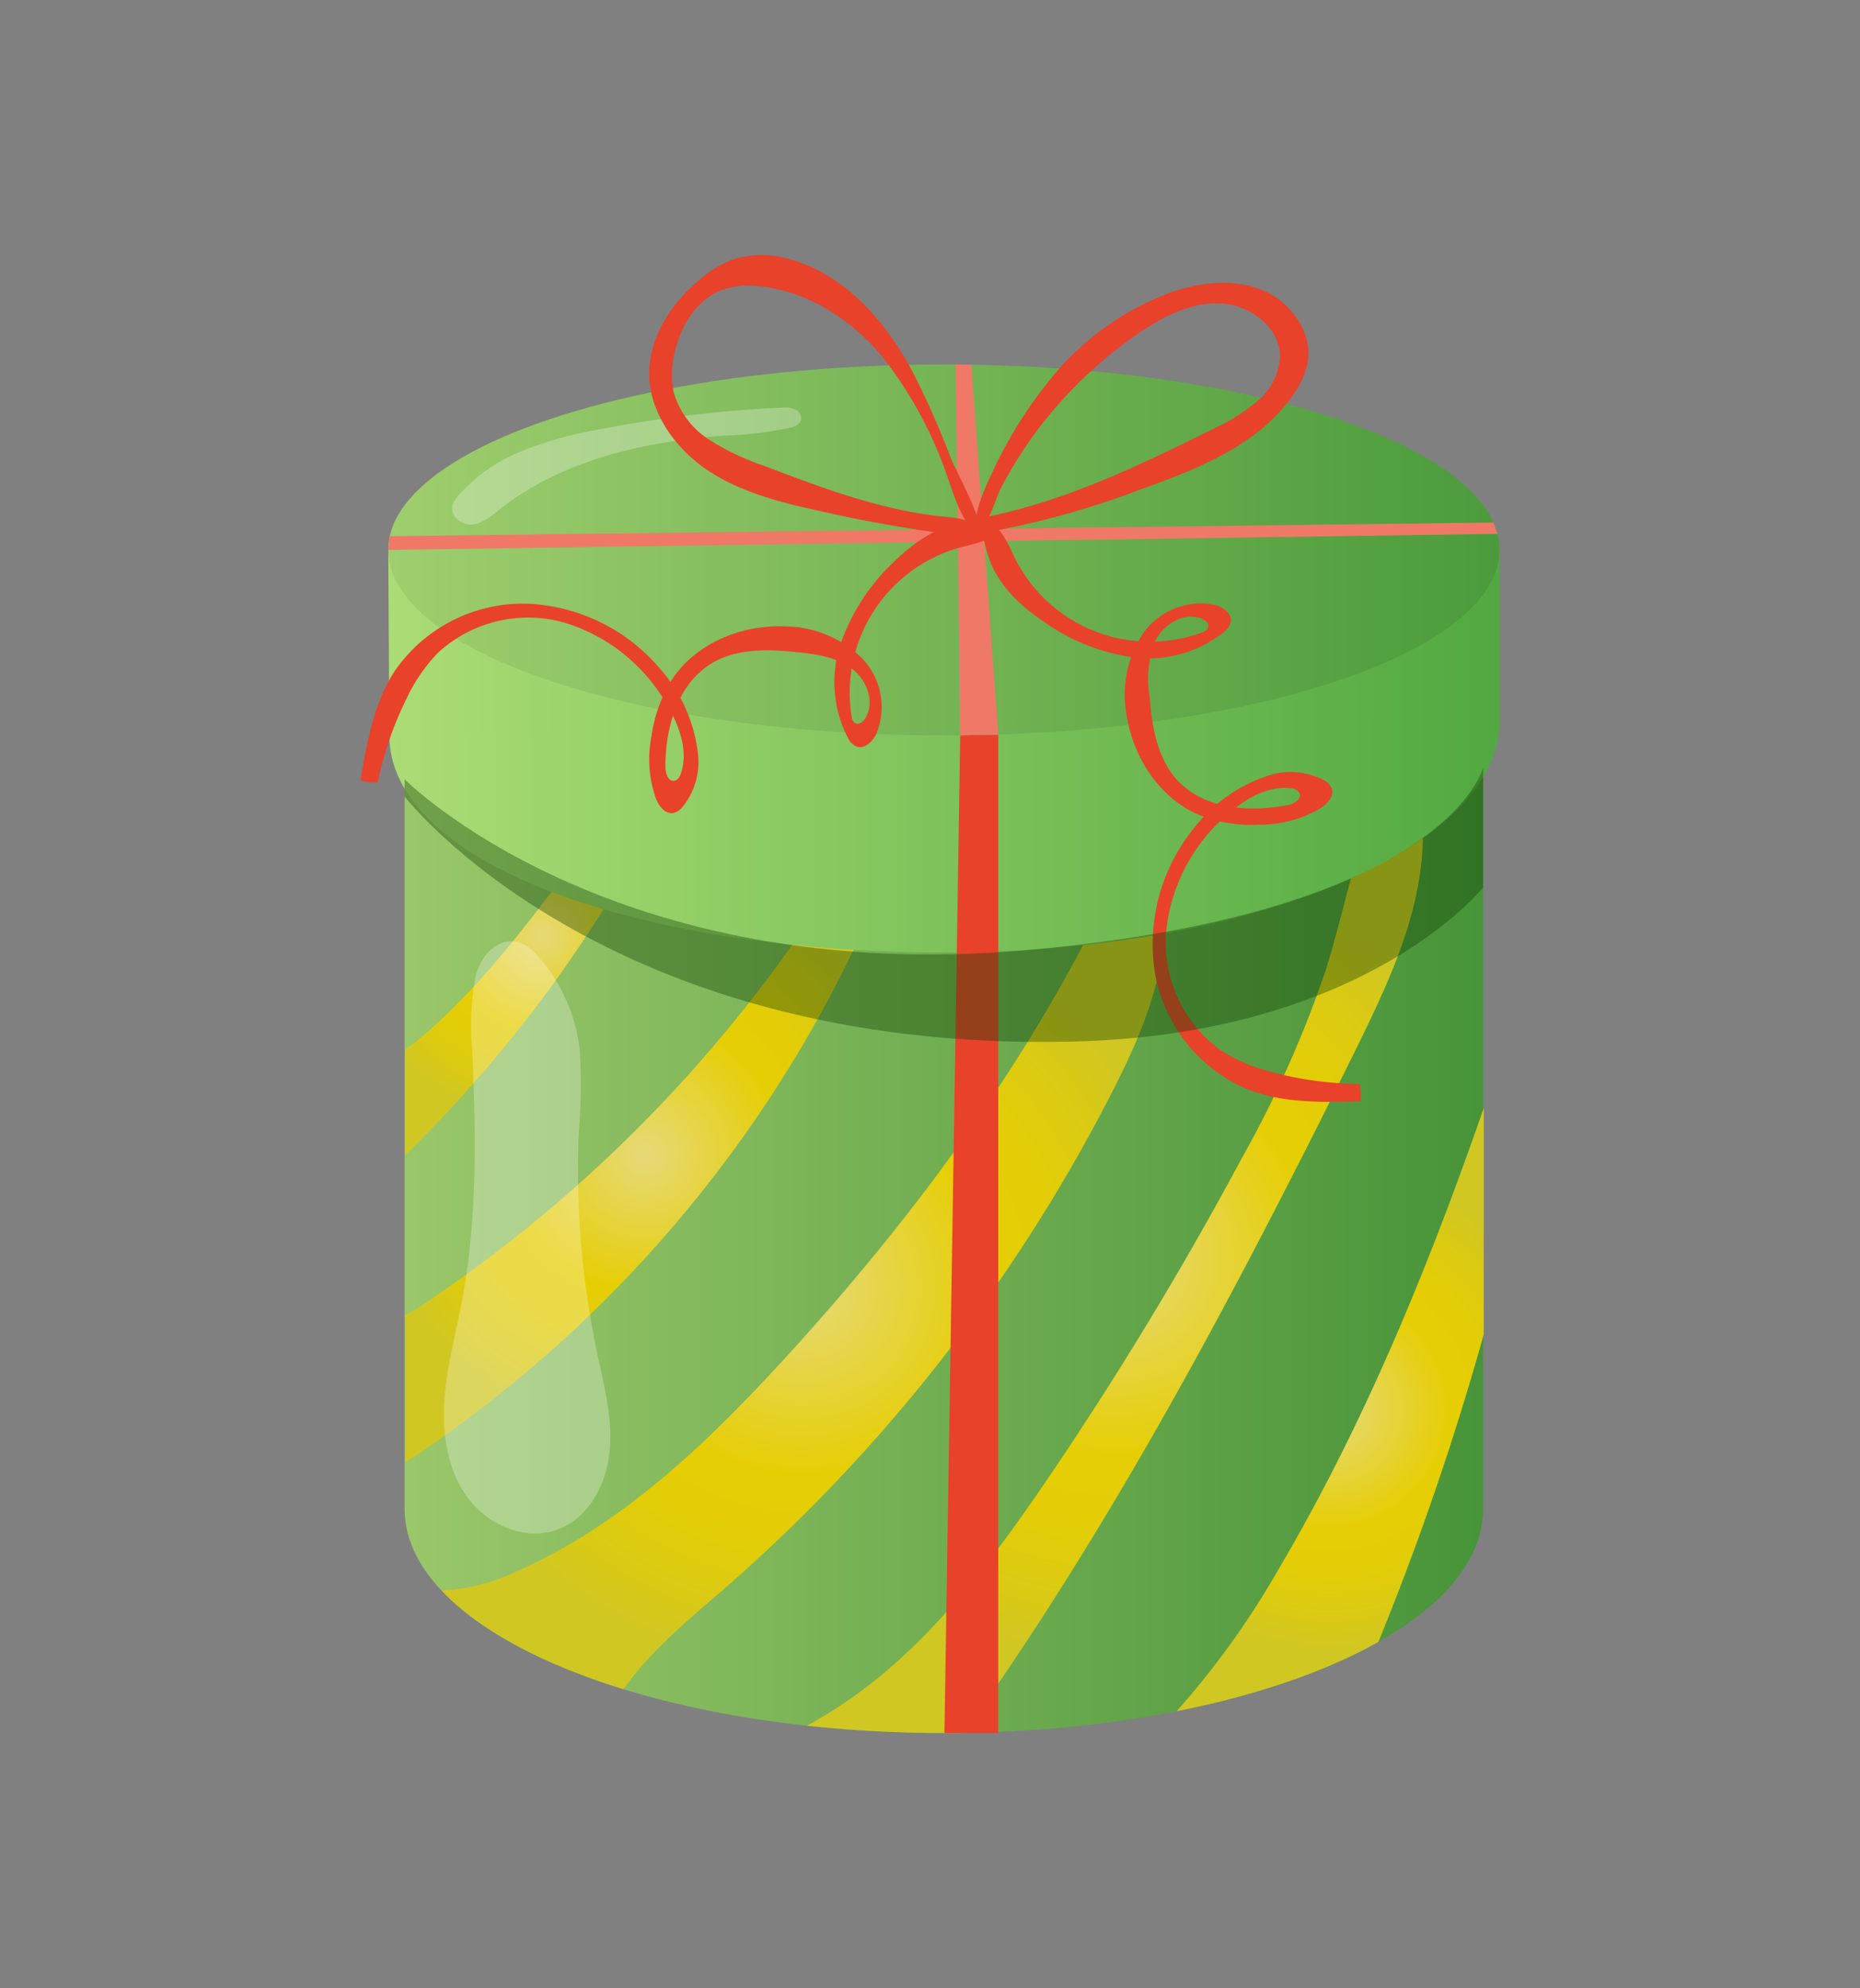 <svg id="Layer_6" data-name="Layer 6" xmlns="http://www.w3.org/2000/svg" xmlns:xlink="http://www.w3.org/1999/xlink" viewBox="0 0 204.9 219"><rect x="0" y="0" width="204.9" height="219" fill="#808080" stroke="none"/><defs><style>.cls-1{fill:url(#linear-gradient);}.cls-2{fill:url(#radial-gradient);}.cls-3{fill:url(#radial-gradient-2);}.cls-4{fill:url(#radial-gradient-3);}.cls-5{fill:url(#radial-gradient-4);}.cls-6{fill:url(#radial-gradient-5);}.cls-7{fill:url(#linear-gradient-2);}.cls-8{fill:url(#linear-gradient-3);}.cls-9{fill:url(#linear-gradient-4);}.cls-10{fill:#e8422a;}.cls-11{fill:#ef7966;}.cls-12{fill:#fff;opacity:0.27;isolation:isolate;}.cls-13{fill:#0b3d00;opacity:0.37;}</style><linearGradient id="linear-gradient" x1="44.57" y1="132.17" x2="163.39" y2="132.17" gradientUnits="userSpaceOnUse"><stop offset="0" stop-color="#9ac76a"/><stop offset="1" stop-color="#489439"/></linearGradient><radialGradient id="radial-gradient" cx="59.75" cy="103.09" r="20.17" gradientUnits="userSpaceOnUse"><stop offset="0.02" stop-color="#e6d975"/><stop offset="0.5" stop-color="#e6ce04"/><stop offset="0.68" stop-color="#e3cd08"/><stop offset="0.86" stop-color="#dbca14"/><stop offset="1" stop-color="#d1c722"/></radialGradient><radialGradient id="radial-gradient-2" cx="71.03" cy="127.18" r="30.4" xlink:href="#radial-gradient"/><radialGradient id="radial-gradient-3" cx="146.53" cy="155.29" r="26.36" xlink:href="#radial-gradient"/><radialGradient id="radial-gradient-4" cx="88.43" cy="141.66" r="42.15" xlink:href="#radial-gradient"/><radialGradient id="radial-gradient-5" cx="122.82" cy="138.67" r="44.04" xlink:href="#radial-gradient"/><linearGradient id="linear-gradient-2" x1="42.89" y1="79.39" x2="165.2" y2="79.39" gradientUnits="userSpaceOnUse"><stop offset="0" stop-color="#abdc75"/><stop offset="1" stop-color="#52a941"/></linearGradient><linearGradient id="linear-gradient-3" x1="42.77" y1="70.99" x2="165.2" y2="70.99" xlink:href="#linear-gradient-2"/><linearGradient id="linear-gradient-4" x1="42.77" y1="60.58" x2="165.19" y2="60.58" gradientUnits="userSpaceOnUse"><stop offset="0" stop-color="#9fce6e"/><stop offset="1" stop-color="#4b9b3c"/></linearGradient></defs><path class="cls-1" d="M44.57,73.43v92.79c0,13.64,26.6,24.69,59.41,24.69s59.41-11,59.41-24.69V73.43Z"/><path class="cls-2" d="M44.63,127.28l1.57-1.58A147.49,147.49,0,0,0,72.93,88.81c1.59-3.13,3-7.16.82-9.91,1,1.22-9.33,14.47-10.47,16-5.05,6.71-11.4,15.32-18.65,20.76Z"/><path class="cls-3" d="M96.68,98.76a6.07,6.07,0,0,0,.69-3.67c-.28-1.23-1.7-2.27-2.83-1.68a3.22,3.22,0,0,0-1.12,1.28,156.13,156.13,0,0,1-46.78,49,13.7,13.7,0,0,1-2,1.16v16.26l.57-.37A140.31,140.31,0,0,0,96.68,98.76Z"/><path class="cls-4" d="M163.45,122.06c-6.1,17.55-13.15,34.78-22.58,50.77a93.43,93.43,0,0,1-11.25,15.68c8.83-1.75,16.46-4.39,22.22-7.63.06-.12.11-.25.16-.38A311.84,311.84,0,0,0,163.45,147Z"/><path class="cls-5" d="M68.85,185.86c3-4.18,7-7.44,10.9-10.81a183,183,0,0,0,42.89-55c2.71-5.33,5.2-11,5.55-16.93.16-2.63-1.06-6.15-3.68-5.85-1.67.19-2.67,1.9-3.42,3.4-9,18-21.21,34.34-34.84,49.19C77.78,159.09,68.47,168,57,173.06a21.41,21.41,0,0,1-8.34,2.15c4.1,4.36,11.1,8.11,20,10.86Z"/><path class="cls-6" d="M106.83,190.88a38.74,38.74,0,0,1,3.6-6.08c14.81-21.84,27.09-45.29,38.8-68.93,3.94-8,7.92-16.36,7.48-25.22-.1-2-1.28-4.66-3.25-4.16-1.07.27-1.66,1.39-2.07,2.42-2.36,5.81-3.47,12-5.36,18a121.93,121.93,0,0,1-9.22,20.65A395.1,395.1,0,0,1,115.35,163c-4.84,7.1-9.95,14.1-16.33,19.86A52,52,0,0,1,88.9,190.1a141.78,141.78,0,0,0,15.14.81Q105.45,190.91,106.83,190.88Z"/><path class="cls-7" d="M165.2,79.39c0,14.1-27.41,25.53-61.22,25.53S42.89,95.11,42.89,81,70.17,53.87,104,53.87,165.2,65.29,165.2,79.39Z"/><polygon class="cls-8" points="42.89 81.01 42.77 60.97 165.2 60.97 165.2 79.39 42.89 81.01"/><ellipse class="cls-9" cx="103.98" cy="60.58" rx="61.21" ry="20.43"/><polygon class="cls-10" points="105.78 81 104.04 190.91 109.97 190.91 109.97 80.92 105.78 81"/><polygon class="cls-11" points="105.78 81 105.26 40.15 107 40.17 109.97 80.92 105.78 81"/><polygon class="cls-11" points="42.77 60.58 164.97 58.81 164.53 57.56 42.89 59.07 42.77 60.58"/><path class="cls-10" d="M115.59,41.92a30.68,30.68,0,0,1,13.68-9.81c3.2-1.06,6.8-1.42,9.9-.1s5.48,4.69,4.87,8a9.06,9.06,0,0,1-1.44,3.27c-3.74,5.62-10.48,8.33-16.84,10.59a93.81,93.81,0,0,1-16.61,4.68,2.17,2.17,0,0,1-1.42-.1c-.42-.25-.6-.93-.2-1.22a1.2,1.2,0,0,1,.45-.15c9.15-1.73,17.65-5.84,26-10a20,20,0,0,0,4.65-3A6.74,6.74,0,0,0,141,39.24c0-3.24-3.38-5.7-6.63-5.82s-6.29,1.49-9,3.33a48.14,48.14,0,0,0-11,10.51,47.53,47.53,0,0,0-4,6.3c-.74,1.36-1.44,4.33-2.73,5.14-.6-1.84.81-4.83,1.59-6.48A48.5,48.5,0,0,1,115.59,41.92Z"/><path class="cls-10" d="M114.87,68.4a22.34,22.34,0,0,0,9.86,4,13.25,13.25,0,0,0,10.06-2.75,2.07,2.07,0,0,0,.79-1.11c.17-.94-.85-1.67-1.78-1.91a7.77,7.77,0,0,0-8,3.33,12.26,12.26,0,0,0-1.69,8.82c.73,4.7,3.66,9.18,8,11a15.68,15.68,0,0,0,6.71,1.06A13,13,0,0,0,145.53,89c.74-.49,1.48-1.33,1.17-2.16a1.9,1.9,0,0,0-.81-.87,7.91,7.91,0,0,0-6.54-.4,17,17,0,0,0-7.83,5.67,20.26,20.26,0,0,0-4.28,16A17.16,17.16,0,0,0,137.44,120c3.91,1.54,8.24,1.44,12.44,1.32a4.78,4.78,0,0,0-.13-1.92,37.94,37.94,0,0,1-9.71-1.32,19,19,0,0,1-5.57-2.39,14.63,14.63,0,0,1-6-13.13,19.52,19.52,0,0,1,6.94-13c1.89-1.63,4.26-3,6.74-2.73a1.13,1.13,0,0,1,1,.55c.27.66-.62,1.17-1.31,1.31-4.29.85-9.28.43-12.2-2.81-2.19-2.43-2.74-5.88-3-9.14a11.49,11.49,0,0,1,.63-6.14c.92-1.87,3.2-3.23,5.13-2.44.38.15.77.49.7.89s-.44.54-.78.66a16.64,16.64,0,0,1-20.44-8.08c-.45-.88-1.63-3.87-2.88-3.87s-.54,1.92-.36,2.69C109.44,63.88,112,66.48,114.87,68.4Z"/><path class="cls-10" d="M98.45,61.92a22.5,22.5,0,0,0-5.81,8.9,13.3,13.3,0,0,0,.74,10.4,2,2,0,0,0,.93,1c.89.36,1.8-.5,2.22-1.37a7.73,7.73,0,0,0-1.71-8.47A12.23,12.23,0,0,0,86.5,69c-4.75-.2-9.72,1.8-12.39,5.73a15.73,15.73,0,0,0-2.34,6.38,12.89,12.89,0,0,0,.5,6.88c.33.82,1,1.71,1.89,1.57a1.93,1.93,0,0,0,1-.63,7.87,7.87,0,0,0,1.67-6.33,17,17,0,0,0-4-8.79A20.26,20.26,0,0,0,58,66.5,17.16,17.16,0,0,0,43.43,74c-2.27,3.53-3,7.8-3.73,11.94a4.75,4.75,0,0,0,1.91.25,38,38,0,0,1,3.19-9.26,18.61,18.61,0,0,1,3.43-5,14.64,14.64,0,0,1,14.05-3.31A19.59,19.59,0,0,1,73.68,78c1.23,2.17,2.12,4.76,1.35,7.14-.12.38-.34.79-.73.87-.7.13-1-.84-1-1.55,0-4.36,1.38-9.18,5.14-11.41,2.8-1.67,6.29-1.54,9.54-1.19,2.07.22,4.24.55,5.9,1.82s2.55,3.76,1.4,5.5c-.23.34-.63.67-1,.51s-.44-.53-.49-.88a16.62,16.62,0,0,1,11.9-18.48c1-.27,4.12-.85,4.36-2.08s-1.78-.9-2.57-.87C103.94,57.48,100.88,59.52,98.45,61.92Z"/><path class="cls-12" d="M52.36,107.71a30.21,30.21,0,0,0-.34,8c.41,9.23.58,18.55-1.13,27.63-.7,3.67-1.7,7.3-1.94,11S49.31,162,51.53,165s6.34,4.79,9.85,3.51,5.44-5,5.78-8.69-.64-7.29-1.4-10.88a97.58,97.58,0,0,1-2-24.23,65.93,65.93,0,0,0,.11-9,18.68,18.68,0,0,0-4.74-10.52C56.5,102.15,53.18,104.13,52.36,107.71Z"/><path class="cls-12" d="M52.8,57.6a7.94,7.94,0,0,0,2.13-1.4c6.94-5.52,16-7.57,24.88-8.21a39.8,39.8,0,0,0,7.29-.89,1.52,1.52,0,0,0,1.1-.71,1.08,1.08,0,0,0-.61-1.29,3,3,0,0,0-1.53-.19A138,138,0,0,0,66,47.31a41.51,41.51,0,0,0-8.88,2.53,18.79,18.79,0,0,0-6.21,4.29c-.75.79-1.49,1.57-.87,2.68A2.23,2.23,0,0,0,52.8,57.6Z"/><path class="cls-10" d="M100.6,41.08c-2.88-5.44-7.2-10.53-13.07-12.37a10.85,10.85,0,0,0-6.55-.2,11.6,11.6,0,0,0-3.84,2.24c-3.2,2.63-5.69,6.46-5.62,10.6s2.9,8.1,6.44,10.46,7.77,3.47,11.93,4.39A159.44,159.44,0,0,0,105.7,59a4.92,4.92,0,0,0,2.61-.14c-.61-1.5-2.56-1.78-4.17-1.93-6.93-.66-13.53-3.16-20-5.63a27.73,27.73,0,0,1-6-2.85,9.29,9.29,0,0,1-3.91-5.17,9.63,9.63,0,0,1,0-4c.58-3.15,2.43-6.32,5.45-7.39a9.55,9.55,0,0,1,4.08-.34c5.23.55,10,3.64,13.36,7.64A45.12,45.12,0,0,1,104.53,53c.74,2.06,1.49,4.58,3.29,6,1-.74-2.55-7.23-3.08-8.54A95.74,95.74,0,0,0,100.6,41.08Z"/><path class="cls-13" d="M44.57,85.84s22.77,23,68.94,18.79,49.88-20.12,49.88-20.12V97.74s-12.78,16.23-45.23,17c-51.81,1.25-73.59-27-73.59-27Z"/></svg>
